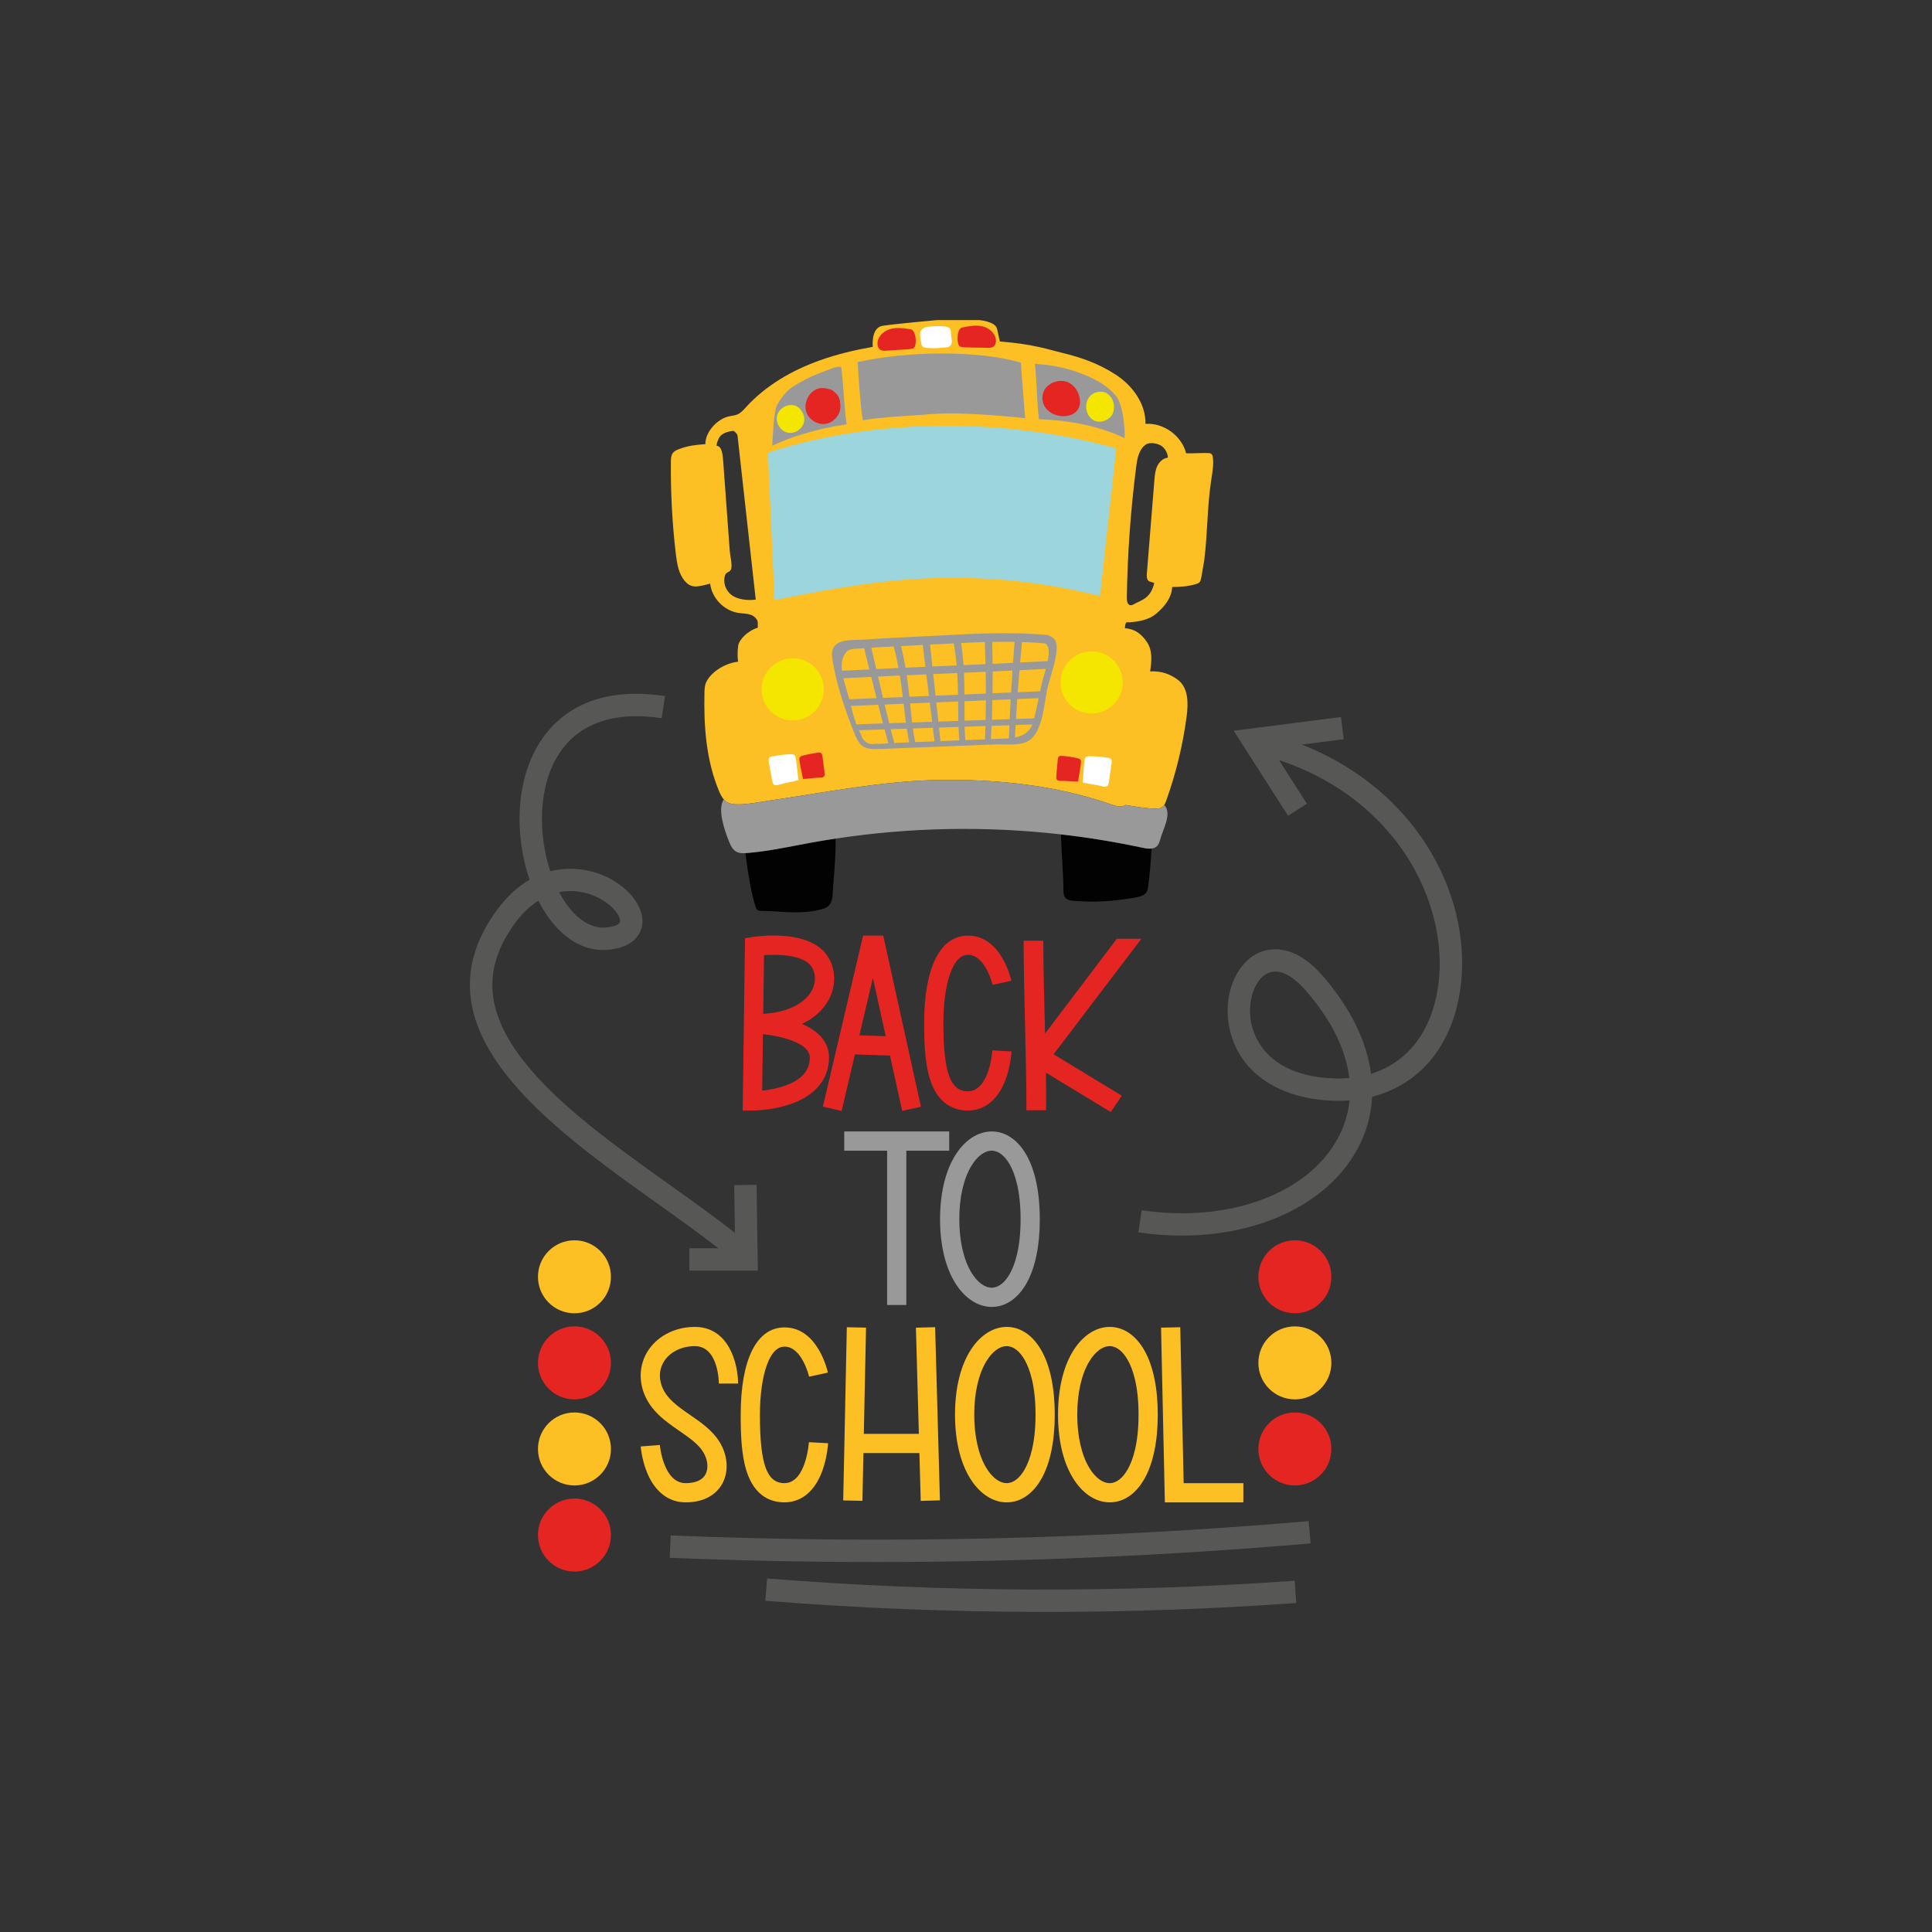 <?xml version="1.0" encoding="utf-8"?>
<!-- Generator: Adobe Illustrator 16.0.0, SVG Export Plug-In . SVG Version: 6.00 Build 0)  -->
<!DOCTYPE svg PUBLIC "-//W3C//DTD SVG 1.1//EN" "http://www.w3.org/Graphics/SVG/1.1/DTD/svg11.dtd">
<svg version="1.1" id="Calque_1" xmlns="http://www.w3.org/2000/svg" xmlns:xlink="http://www.w3.org/1999/xlink" x="0px" y="0px"
	 width="432px" height="432px" viewBox="0 0 432 432" enable-background="new 0 0 432 432" xml:space="preserve">
<rect x="0" y="0" width="432" height="432" fill="#333333" stroke="none"/>
<g>
	<g>
		<g>
			<g>
				<path fill="#FCBF24" d="M271.204,102.296c-0.037-0.289-0.102-0.6-0.323-0.789c-0.224-0.19-0.543-0.205-0.836-0.209
					c-1.797-0.028-3.02,0.093-4.816,0.065c-1.002-3.938-5.043-6.865-9.097-6.591c0.099-4.492-2.916-8.591-6.691-11.027
					c-3.775-2.437-7.625-3.822-11.996-4.861c-2.702-0.642-6.222-1.935-13.865-2.523c-0.192-0.82-0.442-1.906-0.633-2.811
					c-0.359-1.703-3.996-1.98-3.996-1.98l-9.432,0.002c0,0-9.199,0.829-12.118,1.265c-2.31,0.345-2.337,3.439-2.249,4.717
					c-4.031,0.71-8.014,1.654-11.864,3.031c-6.18,2.21-12.04,5.59-16.463,10.438c-0.577,0.632-1.156,1.31-1.944,1.645
					c-0.588,0.251-1.242,0.288-1.867,0.424c-2.655,0.576-5.318,3.5-5.292,6.218c-2.182,0.168-3.747,0.311-5.799,1.071
					c-0.559,0.207-1.139,0.458-1.489,0.939c-0.391,0.538-0.416,1.25-0.421,1.915c-0.063,6.923,0.292,13.851,1.12,20.724
					c0.256,2.125,0.615,4.376,2.022,5.989c1.407,1.614,2.687,1.348,5.639,0.555c0.379,3.251,3.124,6.078,6.362,6.555
					c0.929,0.137,1.896,0.102,2.775,0.431s1.671,1.186,1.509,2.11c0,0,0.003,0.309,0.005,0.747
					c-2.419,0.762-4.186,2.777-4.368,3.963c-0.188,1.212-0.183,2.435-0.049,3.649c-2.831,0.319-5.93,2.188-7.085,4.509
					c-0.37,0.742-0.404,1.601-0.423,2.431c-0.172,7.464,0.37,15.106,3.26,21.991c0.274,0.652,0.597,1.322,1.053,1.851
					c0.238,0.275,0.509,0.515,0.834,0.689c0.605,0.326,1.313,0.395,2,0.42c1.648,0.062,3.562-0.23,5.419-0.531
					c0.472-0.077,0.942-0.153,1.401-0.226l0-0.002c12.61-1.802,25.508-4.457,38.215-4.679c13.149-0.229,26.45,1.137,38.86,5.491
					c1.019,0.357,2.304,0.666,3.126,0.088c2.027,0.361,4.863,0.844,6.968,0.828c0.469-0.003,0.949-0.153,1.318-0.444
					c0.143-0.112,0.254-0.253,0.354-0.403c0.191-0.286,0.324-0.619,0.441-0.945c2.187-6.099,3.723-12.432,4.572-18.856
					c0.384-2.903,0.403-6.373-1.935-8.137c-1.753-1.323-3.722-2.028-6.232-1.918c0.352-2.244,0.557-4.66-0.695-6.521
					c-1.344-1.999-2.801-2.949-4.942-3.129c0.015-0.209,0.033-0.409,0.053-0.582c0.122-1.049,0.699-0.718,0.699-0.718
					c2.331-0.141,4.667-0.542,6.419-2.086c1.752-1.543,3.291-3.438,3.394-5.823c1.723,0.005,3.629-0.14,5.278-0.641
					c0.316-0.096,0.646-0.211,0.864-0.459c0.231-0.261,0.299-0.625,0.359-0.969c0.223-1.291,0.447-2.581,0.67-3.872
					c0.829-6.933,0.616-11.908,1.6-18.226C271.122,105.5,271.405,103.891,271.204,102.296z M163.522,133.003
					c-1.328-1.056-1.934-2.83-1.372-4.431c0.24-0.683,1.074-0.609,1.322-1.289c0.324-0.89-0.22-3.094-0.29-4.039
					c-0.496-6.759-0.991-13.519-1.487-20.278c-0.085-1.156-0.274-3.3-1.432-3.251c-0.012-0.648,0.108-0.855,0.377-1.484
					c0.443-1.275,1.909-1.714,3.249-1.875c0.312-0.038,0.68,0.458,0.88,0.7c0.116,0.141,0.141,0.333,0.162,0.514
					c1.342,12.018,2.712,24.49,4.055,36.508C167.12,134.32,164.85,134.059,163.522,133.003z M258.747,104.255
					c-0.445,0.971-0.538,2.061-0.624,3.125c-0.563,6.97-1.125,13.939-1.688,20.909c-0.052,0.64-0.019,1.438,0.561,1.715
					c0.185,0.088,0.94,0.247,1.097,0.379c-0.843,3.531-2.94,3.788-4.511,4.699c-0.252,0.146-0.533,0.29-0.821,0.249
					c-0.657-0.093-0.812-0.96-0.802-1.623c0.152-9.826,0.855-19.644,2.103-29.392c0.234-1.83,0.62-3.879,2.15-4.91
					c0.82-0.58,2.412-0.298,3.297,0.176c0.885,0.474,1.654,1.754,1.625,2.758C260.07,102.44,259.192,103.284,258.747,104.255z"/>
			</g>
			<g>
				<path fill="#FFFFFF" d="M242.414,170.697c0.062-0.333,0.092-1.01,0.292-1.284c0.211-0.288,0.624-0.316,0.981-0.311
					c1.36,0.02,2.718,0.133,4.063,0.338c0.212,0.033,0.436,0.073,0.597,0.214c0.29,0.253,0.258,0.704,0.203,1.084
					c-0.202,1.395-0.404,2.79-0.606,4.185c-0.04,0.277-0.089,0.573-0.286,0.772c-0.333,0.338-0.893,0.229-1.349,0.097
					c-1.083-0.316-3.125-0.516-4.208-0.832L242.414,170.697z"/>
			</g>
			<g>
				<path fill="#E52521" d="M241.645,171.117c0.015-0.291,0.124-0.863,0.01-1.132c-0.12-0.283-0.459-0.388-0.759-0.454
					c-1.141-0.253-2.299-0.427-3.465-0.521c-0.184-0.015-0.378-0.025-0.541,0.061c-0.292,0.154-0.356,0.538-0.385,0.867
					c-0.107,1.207-0.214,2.414-0.321,3.62c-0.021,0.239-0.038,0.497,0.086,0.702c0.211,0.349,0.702,0.369,1.109,0.348
					c0.968-0.05,2.716,0.187,3.684,0.137L241.645,171.117z"/>
			</g>
			<g>
				<path fill="#FFFFFF" d="M178.042,170.182c-0.075-0.331-0.132-1.006-0.343-1.271c-0.222-0.28-0.636-0.292-0.993-0.272
					c-1.358,0.074-2.711,0.241-4.046,0.5c-0.21,0.041-0.432,0.09-0.588,0.237c-0.279,0.264-0.23,0.714-0.16,1.092
					c0.258,1.386,0.516,2.771,0.773,4.157c0.051,0.274,0.113,0.569,0.316,0.76c0.346,0.325,0.901,0.193,1.352,0.042
					c1.069-0.359,3.102-0.64,4.171-1L178.042,170.182z"/>
			</g>
			<g>
				<path fill="#E52521" d="M178.828,170.57c-0.026-0.291-0.158-0.857-0.055-1.13c0.108-0.288,0.443-0.406,0.74-0.484
					c1.13-0.298,2.281-0.519,3.441-0.659c0.183-0.022,0.377-0.041,0.543,0.039c0.298,0.143,0.376,0.523,0.419,0.851
					c0.155,1.202,0.311,2.403,0.465,3.604c0.031,0.238,0.059,0.495-0.058,0.705c-0.197,0.357-0.686,0.396-1.094,0.392
					c-0.969-0.012-2.706,0.295-3.675,0.284L178.828,170.57z"/>
			</g>
			<path fill="none" d="M259.509,99.584c-0.885-0.475-2.478-0.756-3.297-0.176c-1.53,1.031-1.916,3.08-2.15,4.91
				c-1.248,9.748-1.951,19.565-2.103,29.392c-0.01,0.663,0.145,1.53,0.802,1.623c0.289,0.041,0.569-0.102,0.821-0.249
				c1.57-0.912,3.667-1.168,4.511-4.699c-0.156-0.132-0.912-0.291-1.097-0.379c-0.579-0.277-0.612-1.075-0.561-1.715
				c0.563-6.97,1.125-13.939,1.688-20.909c0.086-1.065,0.179-2.155,0.624-3.125c0.445-0.971,1.323-1.815,2.387-1.914
				C261.163,101.338,260.395,100.058,259.509,99.584z"/>
			<path fill="none" d="M164.77,97.056c-0.2-0.242-0.568-0.737-0.88-0.7c-1.34,0.161-2.805,0.601-3.249,1.875
				c-0.269,0.628-0.39,0.835-0.377,1.484c1.158-0.049,1.347,2.095,1.432,3.251c0.496,6.759,0.991,13.519,1.487,20.278
				c0.069,0.944,0.613,3.148,0.29,4.039c-0.248,0.68-1.082,0.606-1.322,1.289c-0.562,1.601,0.044,3.375,1.372,4.431
				c1.328,1.056,3.598,1.317,5.464,1.076c-1.342-12.018-2.713-24.491-4.055-36.508C164.911,97.389,164.886,97.197,164.77,97.056z"/>
			<g>
				<path fill="#020203" d="M167.04,190.74c-0.121,0.01-0.244,0.016-0.367,0.022c0.469,3.894,1.297,9.028,2.264,11.948
					c0.102,0.31,0.226,0.641,0.501,0.815c0.222,0.14,0.5,0.149,0.762,0.152c4.753,0.054,8.204,0.802,12.852-0.197
					c0.846-0.182,1.742-0.411,2.328-1.047c0.642-0.698,0.76-1.718,0.813-2.665c0.15-2.667,0.758-8.468,0.643-12.252
					c-1.859,0.283-3.715,0.585-5.565,0.923C176.541,189.306,171.832,190.354,167.04,190.74z"/>
			</g>
			<g>
				<path fill="#020203" d="M255.493,189.564c-6.039-1.296-12.141-2.293-18.278-2.993c0.138,3.88,0.564,9.198,0.575,12.445
					c0.001,0.582,0.019,1.21,0.373,1.672c0.45,0.587,1.276,0.699,2.014,0.751c4.856,0.346,8.252,0.142,13.058-0.645
					c1.81-0.296,3.254-0.547,3.486-2.366c0.365-2.85,0.628-6.108,0.77-8.689C256.847,189.819,256.136,189.702,255.493,189.564z"/>
			</g>
			<g>
				<path fill="#9A9999" d="M260.329,179.971c-0.1,0.15-0.211,0.291-0.354,0.403c-0.369,0.291-0.849,0.44-1.318,0.444
					c-2.105,0.017-4.941-0.466-6.968-0.828c-0.822,0.578-2.107,0.269-3.126-0.088c-12.41-4.354-25.711-5.72-38.86-5.491
					c-12.707,0.222-25.605,2.876-38.215,4.679l0,0.002c-2.265,0.355-4.753,0.835-6.82,0.757c-0.687-0.026-1.395-0.094-2-0.42
					c-0.325-0.175-0.596-0.414-0.834-0.689c-1.462,2.191,0.16,6.863,1.099,9.232c0.382,0.964,0.831,2.005,1.747,2.492
					c0.603,0.32,1.305,0.339,1.994,0.299c0.123-0.007,0.246-0.013,0.367-0.022c4.792-0.386,9.501-1.434,14.23-2.3
					c1.85-0.338,3.706-0.64,5.565-0.923c16.653-2.538,33.643-2.855,50.38-0.945c6.137,0.7,12.239,1.697,18.278,2.993
					c0.643,0.138,1.354,0.255,1.997,0.175c0.454-0.057,0.875-0.209,1.207-0.535c0.386-0.378,0.567-0.914,0.708-1.436
					C260.071,185.275,262.132,181.991,260.329,179.971z"/>
			</g>
			<g>
				<path fill="#9A9999" d="M228.282,81.084c0.144,2.758,0.947,12.425,0.947,12.425s-13.883-1.565-20.937-0.913
					c-3.384,0.313-12.027,0.668-15.347,1.393c-0.577-3.235-0.973-9.83-1.173-13.016C202.92,78.45,218.809,78.312,228.282,81.084z"/>
			</g>
			<g>
				<path fill="#9A9999" d="M172.669,99.664c2.012-0.98,4.742-1.991,6.89-2.618c4.05-1.182,5.647-1.52,9.761-2.181
					c-0.622-3.899-0.677-8.912-1.224-12.768c-0.646-0.207-1.344,0.021-1.98,0.258c-3.735,1.389-5.24,1.914-8.646,3.983
					c-1.558,0.946-2.859,2.679-3.728,4.281C172.979,92.024,172.785,98.069,172.669,99.664"/>
			</g>
			<g>
				<path fill="#E52521" d="M185.992,87.179c-1.593-0.514-2.928-0.705-4.235,0.339c-1.309,1.044-1.972,2.884-1.499,4.49
					c0.538,1.825,2.557,3.078,4.431,2.75c1.874-0.328,3.347-2.193,3.233-4.092C187.808,88.768,187.359,88.182,185.992,87.179z"/>
			</g>
			<g>
				<path fill="#F4E600" d="M177.793,90.699c-1.61-0.514-3.546,0.517-4.006,2.143c-0.459,1.626,0.664,3.526,2.313,3.893
					c1.65,0.366,3.479-0.893,3.712-2.566S178.749,90.968,177.793,90.699z"/>
			</g>
			<g>
				<path fill="#9A9999" d="M231.412,81.351c0.386,3.464,0.45,8.878,0.903,12.388c6.368,0.203,13.338,1.425,19.073,4.202
					c0.271,0.131,0.036-7.115-1.823-9.372s-4.493-3.751-7.212-4.824C239.08,82.453,236.024,81.664,231.412,81.351z"/>
			</g>
			<g>
				<path fill="#E52521" d="M238.486,85.353c-1.63-0.522-3.611,0.086-4.629,1.367c-1.018,1.281-1.035,3.114-0.104,4.425
					s2.728,2.05,4.458,1.9c0.839-0.072,1.681-0.35,2.29-0.882c1.388-1.212,1.155-3.3,0.302-4.841
					C240.345,86.495,239.428,85.644,238.486,85.353z"/>
			</g>
			<g>
				<path fill="#F4E600" d="M247.76,88.159c-0.969-0.858-2.752-0.698-3.758,0.158c-1.006,0.855-1.299,2.201-1.049,3.394
					c0.204,0.972,0.794,1.937,1.807,2.367c1.544,0.655,3.617-0.309,4.111-1.764S249.043,89.086,247.76,88.159z"/>
			</g>
			<g>
				<path fill="#FFFFFF" d="M212.211,73.26c-0.774-0.431-3.315-0.397-4.777-0.18s-1.902,1.048-1.631,2.501
					c0.193,1.039,0.058,2.004,1.103,2.161c1.045,0.156,2.558,0.171,3.603,0.009c0.647-0.1,1.459,0.059,1.928-0.398
					c0.561-0.547,0.397-1.178,0.28-1.953C212.565,74.399,212.777,73.802,212.211,73.26z"/>
			</g>
			<g>
				<path fill="#E52521" d="M203.673,73.638c-1.562-0.249-3.188-0.494-4.703-0.037s-2.875,1.839-2.756,3.417
					c0.033,0.439,0.197,0.894,0.552,1.153c0.402,0.293,0.945,0.273,1.441,0.241c1.278-0.083,2.556-0.166,3.833-0.249
					c0.741-0.048,1.343-0.069,2.07-0.224C205.15,77.717,204.916,73.895,203.673,73.638z"/>
			</g>
			<g>
				<path fill="#E52521" d="M215.09,73.247c1.55-0.319,3.164-0.637,4.697-0.248c1.533,0.388,2.955,1.708,2.907,3.29
					c-0.014,0.439-0.157,0.902-0.5,1.177c-0.389,0.311-0.931,0.315-1.429,0.306c-1.28-0.025-2.56-0.051-3.84-0.077
					c-0.743-0.015-1.345-0.009-2.078-0.131C213.798,77.388,213.86,73.56,215.09,73.247z"/>
			</g>
			<circle fill="#F4E600" cx="177.254" cy="154.145" r="6.953"/>
			<circle fill="#F4E600" cx="244.088" cy="152.594" r="6.953"/>
			<path fill="#9A9999" d="M236.275,144.697c-0.024-1.479-0.659-2.153-1.739-2.592c-0.083-0.067-0.189-0.113-0.328-0.126
				c-0.125-0.042-0.245-0.048-0.355-0.026c-1.702-0.147-3.426-0.248-5.165-0.305c-0.548-0.018-1.099-0.025-1.649-0.035
				c-1.786-0.033-3.579-0.029-5.374,0.005c-0.439,0.009-0.879,0.016-1.318,0.027c-1.936,0.051-3.865,0.13-5.781,0.227
				c-0.535,0.027-1.066,0.056-1.599,0.084c-0.523,0.029-1.047,0.056-1.567,0.086c-1.234,0.071-2.469,0.132-3.703,0.191
				c-0.513,0.025-1.026,0.052-1.539,0.075c-1.792,0.083-3.582,0.168-5.368,0.257c-0.437,0.021-0.873,0.044-1.309,0.066
				c-1.707,0.09-3.407,0.191-5.099,0.313c-0.261,0.019-0.524,0.031-0.785,0.051c-0.274,0.021-0.561,0.033-0.851,0.044
				c-3.252,0.117-7.301-0.184-6.647,4.206c0.139,0.938,0.321,1.881,0.518,2.816c0.117,0.555,0.235,1.105,0.369,1.657
				c0.389,1.601,0.845,3.179,1.332,4.709c0.158,0.497,0.318,0.988,0.482,1.473c0.481,1.425,0.98,2.799,1.477,4.105
				c0.17,0.448,0.34,0.885,0.508,1.316c0.043,0.111,0.086,0.225,0.128,0.334c1.475,3.768,2.473,3.956,6.306,3.804
				c0.622-0.024,1.244-0.049,1.866-0.074c0.344-0.014,0.688-0.027,1.032-0.041c1.159-0.046,2.319-0.092,3.48-0.138
				c0.435-0.018,0.87-0.035,1.306-0.052c1.401-0.056,2.804-0.111,4.208-0.167c0.437-0.017,0.874-0.035,1.311-0.052
				c1.365-0.054,2.732-0.108,4.1-0.163c0.051-0.002,0.103-0.004,0.154-0.006c0.416-0.017,0.831-0.033,1.247-0.049
				c1.428-0.057,2.858-0.114,4.29-0.17c0.42-0.017,0.84-0.033,1.26-0.05c0.406-0.016,0.811-0.032,1.217-0.048
				c0.824-0.033,1.825,0.016,2.848,0.019c0.439,0.001,0.882-0.007,1.319-0.032c0.987-0.058,1.942-0.208,2.735-0.573
				c1.454-0.669,2.342-2.167,2.951-3.947c0.139-0.405,0.268-0.821,0.38-1.25c0.401-1.532,0.655-3.175,0.891-4.62
				c0.089-0.546,0.175-1.065,0.266-1.533c0.046-0.242,0.094-0.472,0.143-0.685c0.292-1.256,0.797-2.788,1.234-4.36
				c0.152-0.548,0.289-1.097,0.412-1.644C236.117,146.731,236.29,145.657,236.275,144.697z M233.592,143.859
				c1.088,0.362,1.042,2.111,0.675,3.972c-2.06,0.108-4.114,0.205-6.166,0.304c0.127-1.484,0.268-3.008,0.414-4.574
				C230.226,143.615,231.922,143.709,233.592,143.859z M226.87,143.524c-0.127,1.606-0.248,3.169-0.357,4.689
				c-1.524,0.073-3.047,0.15-4.567,0.22c-0.015-1.587-0.044-3.221-0.084-4.902C223.534,143.5,225.205,143.496,226.87,143.524z
				 M226.077,154.849c-1.382,0.058-2.762,0.116-4.141,0.173c0.021-1.578,0.027-3.204,0.021-4.879
				c1.477-0.066,2.955-0.141,4.436-0.21C226.276,151.622,226.171,153.26,226.077,154.849z M225.761,160.81
				c-1.326,0.045-2.65,0.09-3.973,0.134c0.054-1.427,0.091-2.895,0.12-4.406c1.359-0.056,2.719-0.112,4.081-0.168
				C225.904,157.894,225.827,159.373,225.761,160.81z M197.808,157.53c1.413-0.058,2.828-0.117,4.244-0.175
				c0.168,1.453,0.331,2.866,0.515,4.236c-1.249,0.042-2.495,0.084-3.741,0.126C198.489,160.361,198.152,158.966,197.808,157.53z
				 M196.326,151.276c1.626-0.076,3.254-0.154,4.886-0.227c0.266,1.649,0.476,3.253,0.663,4.812
				c-1.478,0.062-2.953,0.124-4.426,0.185C197.082,154.503,196.709,152.914,196.326,151.276z M220.448,155.084
				c-1.599,0.067-3.196,0.134-4.79,0.2c-0.007-1.573-0.034-3.194-0.113-4.861c1.616-0.07,3.234-0.141,4.854-0.212
				C220.43,151.884,220.447,153.508,220.448,155.084z M214.215,155.345c-1.676,0.07-3.35,0.14-5.021,0.21
				c-0.169-1.562-0.343-3.172-0.522-4.832c1.786-0.077,3.574-0.157,5.365-0.234C214.142,152.153,214.191,153.772,214.215,155.345z
				 M207.723,155.616c-1.464,0.062-2.926,0.123-4.386,0.184c-0.165-1.56-0.352-3.166-0.594-4.817
				c1.461-0.064,2.924-0.128,4.389-0.192C207.335,152.448,207.531,154.056,207.723,155.616z M203.492,157.296
				c1.469-0.061,2.941-0.121,4.414-0.182c0.179,1.468,0.354,2.894,0.523,4.28c-1.495,0.05-2.989,0.101-4.48,0.151
				C203.783,160.17,203.64,158.754,203.492,157.296z M209.356,157.055c1.624-0.067,3.25-0.134,4.879-0.201
				c0.014,1.489,0.022,2.937,0.053,4.343c-1.491,0.05-2.98,0.101-4.468,0.151C209.67,159.957,209.515,158.526,209.356,157.055z
				 M215.66,156.795c1.592-0.066,3.187-0.131,4.783-0.197c-0.007,1.506-0.024,2.97-0.057,4.393
				c-1.574,0.053-3.147,0.106-4.718,0.159C215.651,159.74,215.659,158.288,215.66,156.795z M220.208,143.566
				c0.065,1.693,0.118,3.338,0.156,4.937c-1.642,0.074-3.281,0.147-4.919,0.219c-0.113-1.604-0.284-3.252-0.546-4.944
				C216.657,143.691,218.43,143.617,220.208,143.566z M212.043,143.925c0.404-0.022,0.812-0.042,1.218-0.064
				c0.3,1.685,0.506,3.328,0.646,4.929c-1.809,0.079-3.615,0.162-5.419,0.241c-0.171-1.588-0.348-3.222-0.53-4.903
				C209.318,144.062,210.68,144,212.043,143.925z M206.327,144.209c0.206,1.678,0.405,3.308,0.599,4.892
				c-1.485,0.065-2.968,0.131-4.449,0.197c-0.266-1.574-0.596-3.188-1.015-4.841C203.081,144.376,204.702,144.287,206.327,144.209z
				 M196.661,144.705c1.056-0.062,2.115-0.109,3.175-0.164c0.443,1.648,0.796,3.257,1.085,4.827
				c-1.666,0.075-3.328,0.156-4.988,0.234c-0.36-1.544-0.729-3.133-1.11-4.768C195.435,144.792,196.046,144.74,196.661,144.705z
				 M188.587,146.833c0.903-2.037,1.97-1.668,4.17-1.854c0.153-0.013,0.308-0.02,0.461-0.032c0.4,1.622,0.789,3.198,1.168,4.732
				c-2.043,0.098-4.083,0.196-6.117,0.302C188.133,148.838,188.18,147.751,188.587,146.833z M189.701,155.634
				c-0.328-1.217-0.796-2.601-1.122-3.982c2.069-0.106,4.145-0.204,6.225-0.303c0.405,1.634,0.8,3.219,1.188,4.757
				c-2.037,0.085-4.071,0.17-6.101,0.255C189.828,156.118,189.765,155.871,189.701,155.634z M190.267,157.841
				c2.031-0.084,4.066-0.167,6.104-0.251c0.364,1.431,0.719,2.822,1.074,4.175c-1.99,0.066-3.978,0.134-5.962,0.201
				C191.002,160.661,190.621,159.235,190.267,157.841z M195.723,166.299c-1.03,0.291-1.967-0.064-2.829-1.08
				c-0.143-0.362-0.287-0.727-0.432-1.094c-0.154-0.269-0.298-0.553-0.435-0.844c1.921-0.064,3.845-0.128,5.772-0.192
				c0.281,1.059,0.561,2.094,0.839,3.107C197.68,166.274,196.662,166.42,195.723,166.299z M199.951,166.13
				c-0.263-1.006-0.525-2.035-0.789-3.085c1.197-0.04,2.396-0.08,3.595-0.12c0.158,1.048,0.341,2.072,0.557,3.07
				C202.192,166.04,201.07,166.084,199.951,166.13z M204.636,165.941c-0.202-0.996-0.37-2.016-0.514-3.062
				c1.489-0.049,2.979-0.099,4.471-0.148c0.126,1.034,0.25,2.046,0.372,3.037C207.52,165.826,206.077,165.883,204.636,165.941z
				 M214.411,165.549c-1.375,0.055-2.748,0.11-4.119,0.166c-0.106-0.988-0.216-1.998-0.327-3.029
				c1.453-0.048,2.907-0.097,4.362-0.145c0.038,1.024,0.095,2.025,0.186,3.004C214.479,165.546,214.445,165.547,214.411,165.549z
				 M215.849,165.491c-0.079-0.977-0.127-1.975-0.154-2.996c1.549-0.052,3.099-0.103,4.651-0.155
				c-0.03,1.012-0.068,2.003-0.11,2.974C218.771,165.374,217.309,165.432,215.849,165.491z M222.686,165.216
				c-0.371,0.015-0.741,0.03-1.111,0.045c0.056-0.969,0.107-1.957,0.152-2.966c1.324-0.044,2.649-0.088,3.976-0.132
				c-0.042,0.995-0.078,1.969-0.111,2.924C224.625,165.169,223.628,165.178,222.686,165.216z M226.948,164.905
				c0.045-0.912,0.091-1.841,0.145-2.789c1.246-0.041,2.493-0.083,3.742-0.124C230.068,163.835,228.615,164.582,226.948,164.905z
				 M231.25,160.625c-1.361,0.046-2.722,0.092-4.08,0.137c0.086-1.441,0.185-2.925,0.292-4.454c1.595-0.066,3.192-0.131,4.791-0.197
				C231.926,157.663,231.601,159.168,231.25,160.625z M227.57,154.786c0.117-1.593,0.246-3.235,0.386-4.929
				c1.962-0.094,3.928-0.186,5.897-0.287c-0.345,1.276-0.724,2.424-0.855,3.03c-0.145,0.666-0.284,1.325-0.421,1.976
				C230.906,154.646,229.237,154.716,227.57,154.786z"/>
			<path fill="none" d="M164.77,97.056c-0.2-0.242-0.568-0.737-0.88-0.7c-1.34,0.161-2.805,0.601-3.249,1.875
				c-0.269,0.628-0.39,0.835-0.377,1.484c1.158-0.049,1.347,2.095,1.432,3.251c0.496,6.759,0.991,13.519,1.487,20.278
				c0.069,0.944,0.613,3.148,0.29,4.039c-0.248,0.68-1.082,0.606-1.322,1.289c-0.562,1.601,0.044,3.375,1.372,4.431
				c1.328,1.056,3.598,1.317,5.464,1.076c-1.342-12.018-2.713-24.491-4.055-36.508C164.911,97.389,164.886,97.197,164.77,97.056z"/>
			<path fill="none" d="M259.509,99.584c-0.885-0.475-2.478-0.756-3.297-0.176c-1.53,1.031-1.916,3.08-2.15,4.91
				c-1.248,9.748-1.951,19.565-2.103,29.392c-0.01,0.663,0.145,1.53,0.802,1.623c0.289,0.041,0.569-0.102,0.821-0.249
				c1.57-0.912,3.667-1.168,4.511-4.699c-0.156-0.132-0.912-0.291-1.097-0.379c-0.579-0.277-0.612-1.075-0.561-1.715
				c0.563-6.97,1.125-13.939,1.688-20.909c0.086-1.065,0.179-2.155,0.624-3.125c0.445-0.971,1.323-1.815,2.387-1.914
				C261.163,101.338,260.395,100.058,259.509,99.584z"/>
		</g>
		<g>
			<path fill="#9CD5DB" d="M171.991,101.131l-0.288,0.148c0.496,10.964,0.991,21.929,1.487,32.894
				c10.181-2.02,20.411-3.942,30.765-4.659c14.097-0.977,28.348,0.306,42.043,3.785c1.088-11.123,2.489-21.928,3.577-33.051
				C225.175,93.46,196.083,93.325,171.991,101.131z"/>
		</g>
	</g>
	<g>
		<path fill="#E52521" d="M179.339,228.958c2.656-1.269,4.691-3.086,5.943-5.38c1.745-3.199,1.643-6.965-0.268-9.827
			c-4.004-6-15.347-4.438-16.627-4.24l-1.796,0.278l-0.525,38.533h2.179c0.167,0,4.132-0.015,8.154-1.32
			c5.789-1.878,8.977-5.625,8.977-10.55C185.376,234.092,184.245,231.048,179.339,228.958z M170.839,213.571
			c3.332-0.229,8.865-0.032,10.599,2.566c1.035,1.551,1.061,3.563,0.069,5.381c-0.805,1.477-3.408,4.72-10.847,5.183
			L170.839,213.571z M175.152,242.886c-1.697,0.559-3.423,0.843-4.725,0.987l0.172-12.642c4.445,0.502,10.478,2.059,10.478,5.22
			C181.077,239.467,179.139,241.572,175.152,242.886z"/>
		<path fill="#E52521" d="M192.989,209.201l-8.988,38.241l4.185,0.984l2.974-12.65l7.843,0.249l2.726,12.373l4.199-0.925
			l-8.433-38.271H192.989z M192.163,231.505l3.017-12.833l2.869,13.019L192.163,231.505z"/>
		<path fill="#E52521" d="M216.418,244.021c-3.94,0-5.475-4.279-5.475-15.261c0-4.411,0.545-8.354,1.535-11.103
			c0.994-2.759,2.331-4.158,3.974-4.158c3.899,0,5.476,6.651,5.491,6.719l4.202-0.911c-0.089-0.413-2.266-10.107-9.693-10.107
			c-6.233,0-9.808,7.129-9.808,19.56c0,4.342,0.155,8.858,1.277,12.469c1.82,5.86,5.626,7.091,8.498,7.091
			c3.797,0,6.802-2.487,8.462-7.003c1.127-3.065,1.302-6.093,1.309-6.22l-4.293-0.232
			C221.892,234.958,221.266,244.021,216.418,244.021z"/>
		<path fill="#E52521" d="M255.211,209.913h-5.484v0l-16.045,21.183c-0.024-0.966-0.05-1.971-0.078-3.001
			c-0.144-5.48-0.306-11.694-0.306-16.608v-1.148h-4.403v1.148c0,4.881,0.157,11.455,0.309,17.813
			c0.15,6.358,0.308,12.931,0.308,17.804v1.148h4.403v-1.148c0-1.704-0.01-4.746-0.03-7.245c3.91,2.378,12.933,7.867,13.569,8.239
			l0.927,0.542l2.459-3.637l-15.257-9.267L255.211,209.913z"/>
	</g>
	<g>
		<path fill="#9A9999" d="M198.359,257.296h-9.584v-4.3h23.468v4.3h-9.584v34.511h-4.299V257.296z"/>
		<path fill="#9A9999" d="M210.2,272.613c0-12.878,5.813-19.616,11.556-19.616c3.11,0,5.884,1.9,7.812,5.349
			c1.921,3.438,2.936,8.372,2.936,14.268c0,5.897-1.015,10.831-2.935,14.269c-1.926,3.449-4.7,5.348-7.811,5.348
			C216.014,292.229,210.2,285.491,210.2,272.613z M214.5,272.612c0,4.778,0.945,8.987,2.662,11.852
			c1.319,2.203,2.995,3.465,4.597,3.465c1.483,0,2.924-1.117,4.057-3.145c1.09-1.952,2.39-5.647,2.39-12.172
			c0-6.523-1.3-10.219-2.39-12.17c-1.134-2.028-2.575-3.146-4.059-3.146c-1.602,0-3.277,1.263-4.596,3.465
			C215.444,263.625,214.499,267.833,214.5,272.612z"/>
	</g>
	<g>
		<path fill="#FCBF24" d="M161.487,331.791c-0.862,1.546-3.071,4.141-8.179,4.141c-3.778,0-6.829-2.338-8.592-6.584
			c-1.208-2.911-1.447-5.793-1.457-5.915l4.286-0.337c0.006,0.081,0.764,8.537,5.762,8.537c1.526,0,3.533-0.335,4.424-1.935
			c0.751-1.347,0.547-3.333-0.521-5.061c-1.102-1.783-3.134-3.186-5.285-4.672c-3.044-2.102-6.494-4.483-7.983-8.569
			c-1.222-3.351-0.794-6.885,1.174-9.698c2.19-3.13,6.022-4.998,10.25-4.998c7.652,0,9.673,8.286,9.674,12.667l-4.299,0.005
			c-0.001-0.342-0.1-8.373-5.375-8.373c-2.827,0-5.342,1.183-6.728,3.164c-1.169,1.671-1.402,3.717-0.657,5.761
			c1.021,2.798,3.627,4.599,6.387,6.503c2.421,1.672,4.925,3.401,6.5,5.95C162.771,325.455,163.008,329.063,161.487,331.791z"/>
		<path fill="#FCBF24" d="M166.898,328.841c-1.122-3.611-1.277-8.127-1.277-12.469c0-12.431,3.575-19.56,9.808-19.56
			c7.427,0,9.604,9.694,9.693,10.107l-4.202,0.911c-0.015-0.067-1.591-6.719-5.491-6.719c-1.643,0-2.979,1.399-3.974,4.158
			c-0.99,2.749-1.535,6.692-1.535,11.103c0,10.982,1.535,15.261,5.475,15.261c4.848,0,5.473-9.063,5.478-9.155l4.293,0.231
			c-0.007,0.127-0.182,3.155-1.309,6.22c-1.661,4.516-4.666,7.002-8.462,7.002C172.524,335.932,168.719,334.701,166.898,328.841z"/>
		<path fill="#FCBF24" d="M192.843,335.589l-4.298-0.089l0.806-38.727l4.298,0.089l-0.495,23.753h12.306l-0.658-23.737l4.297-0.12
			l1.075,38.726l-4.298,0.12l-0.296-10.689h-12.515L192.843,335.589z"/>
		<path fill="#FCBF24" d="M213.542,316.315c0-12.878,5.813-19.616,11.556-19.616c3.11,0,5.884,1.899,7.811,5.349
			c1.921,3.438,2.937,8.372,2.937,14.268c0,5.897-1.015,10.831-2.935,14.268c-1.927,3.449-4.7,5.348-7.811,5.348
			C219.356,335.932,213.542,329.193,213.542,316.315z M217.842,316.315c0,4.778,0.945,8.987,2.662,11.852
			c1.319,2.203,2.995,3.465,4.597,3.465c1.483,0,2.924-1.117,4.057-3.145c1.09-1.952,2.39-5.647,2.39-12.172
			c0-6.523-1.3-10.219-2.39-12.17c-1.134-2.028-2.575-3.146-4.059-3.146c-1.602,0-3.277,1.263-4.596,3.465
			C218.786,307.327,217.841,311.536,217.842,316.315z"/>
		<path fill="#FCBF24" d="M236.577,316.315c0-12.878,5.813-19.616,11.556-19.616c3.11,0,5.884,1.899,7.812,5.349
			c1.921,3.438,2.936,8.372,2.936,14.268c0,5.897-1.015,10.831-2.935,14.268c-1.927,3.449-4.7,5.348-7.811,5.348
			C242.391,335.932,236.577,329.193,236.577,316.315z M240.877,316.315c0,4.778,0.945,8.987,2.662,11.852
			c1.319,2.203,2.995,3.465,4.597,3.465c1.483,0,2.924-1.117,4.057-3.145c1.09-1.952,2.39-5.647,2.39-12.172
			c0-6.523-1.3-10.219-2.39-12.17c-1.134-2.028-2.575-3.146-4.059-3.146c-1.602,0-3.277,1.263-4.596,3.465
			C241.822,307.327,240.876,311.536,240.877,316.315z"/>
		<path fill="#FCBF24" d="M260.464,335.932l-0.852-39.066l4.298-0.095l0.76,34.862h13.348v4.299H260.464z"/>
	</g>
	<g>
		<path fill="#575756" d="M291.083,166.484l9.387-1.201l-0.635-4.96l-23.984,3.07l12.162,19.007l4.212-2.695l-6.237-9.748
			c14.964,4.999,23.52,13.939,28.138,20.871c6.216,9.331,8.907,20.308,7.384,30.114c-1.547,9.963-6.927,16.688-14.93,19.156
			c-0.962-7.235-4.606-14.73-10.814-21.88c-6.715-7.737-12.438-6.105-14.586-5.044c-5.022,2.479-7.73,9.619-6.299,16.611
			c1.955,9.551,10.355,15.648,22.469,16.309c1.518,0.083,2.99,0.068,4.42-0.041c-0.292,2.967-1.179,5.835-2.67,8.557
			c-6.812,12.436-24.423,18.868-43.825,16.007l-0.729,4.946c3.289,0.486,6.533,0.721,9.702,0.721
			c17.506,0,32.623-7.196,39.238-19.271c2.034-3.713,3.134-7.679,3.324-11.78c10.471-2.676,17.712-11.099,19.642-23.523
			C329.527,201.902,318.035,177.147,291.083,166.484z M297.622,241.103c-13.984-0.763-17.137-8.87-17.843-12.319
			c-0.958-4.678,0.663-9.669,3.613-11.125c0.585-0.289,1.183-0.415,1.779-0.415c2.67,0,5.32,2.526,6.819,4.253
			c5.698,6.564,8.966,13.213,9.718,19.544C300.396,241.159,299.032,241.181,297.622,241.103z"/>
		<path fill="#575756" d="M164.173,265.006l0.155,10.662c-4.333-3.421-9.235-6.922-14.378-10.591
			c-12.317-8.786-25.054-17.87-32.84-27.8c-8.501-10.842-9.253-20.464-2.367-30.282c1.839-2.622,3.755-4.413,5.632-5.606
			c0.35,0.687,0.718,1.349,1.104,1.982c3.898,6.41,9.156,9.599,14.795,8.978c6.038-0.663,7.139-4.146,7.333-5.613
			c0.543-4.124-3.44-8.945-9.266-11.214c-1.826-0.711-6.196-2.007-11.291-0.709c-2.76-8.339-2.8-19.136,2.083-26.473
			c4.433-6.66,12.325-9.338,22.82-7.751l0.748-4.944c-15.859-2.399-23.834,4.072-27.73,9.925
			c-5.887,8.844-5.884,21.403-2.559,31.144c-2.612,1.51-5.27,3.858-7.762,7.411c-18.264,26.037,12.044,47.653,36.397,65.023
			c4.851,3.459,9.485,6.769,13.581,9.969h-6.478v5h15.302l-0.28-19.184L164.173,265.006z M132.526,200.181
			c4.007,1.561,6.303,4.538,6.123,5.901c-0.079,0.602-1.226,1.111-2.921,1.297c-4.864,0.536-8.338-3.911-9.978-6.607
			c-0.25-0.412-0.493-0.84-0.727-1.281C128.241,198.847,130.988,199.581,132.526,200.181z"/>
	</g>
	<g>
		<path fill="#575756" d="M293.056,345.107l-0.43-4.981c-47.259,4.078-95.257,5.155-142.662,3.203l-0.206,4.996
			c15.362,0.632,30.786,0.947,46.228,0.947C228.405,349.272,260.901,347.881,293.056,345.107z"/>
		<path fill="#575756" d="M171.527,352.953l-0.398,4.984c20.803,1.661,41.762,2.492,62.717,2.492
			c18.708,0,37.414-0.663,55.997-1.988l-0.355-4.987C250.339,356.245,210.652,356.077,171.527,352.953z"/>
	</g>
	<g>
		<circle fill="#E52521" cx="289.536" cy="285.495" r="8.161"/>
		<circle fill="#FCBF24" cx="289.536" cy="304.743" r="8.161"/>
		<circle fill="#E52521" cx="289.536" cy="323.991" r="8.161"/>
	</g>
	<g>
		<circle fill="#FCBF24" cx="128.451" cy="285.495" r="8.161"/>
		<circle fill="#E52521" cx="128.451" cy="304.743" r="8.161"/>
		<circle fill="#FCBF24" cx="128.451" cy="323.991" r="8.161"/>
		<circle fill="#E52521" cx="128.451" cy="343.24" r="8.161"/>
	</g>
</g>
</svg>
